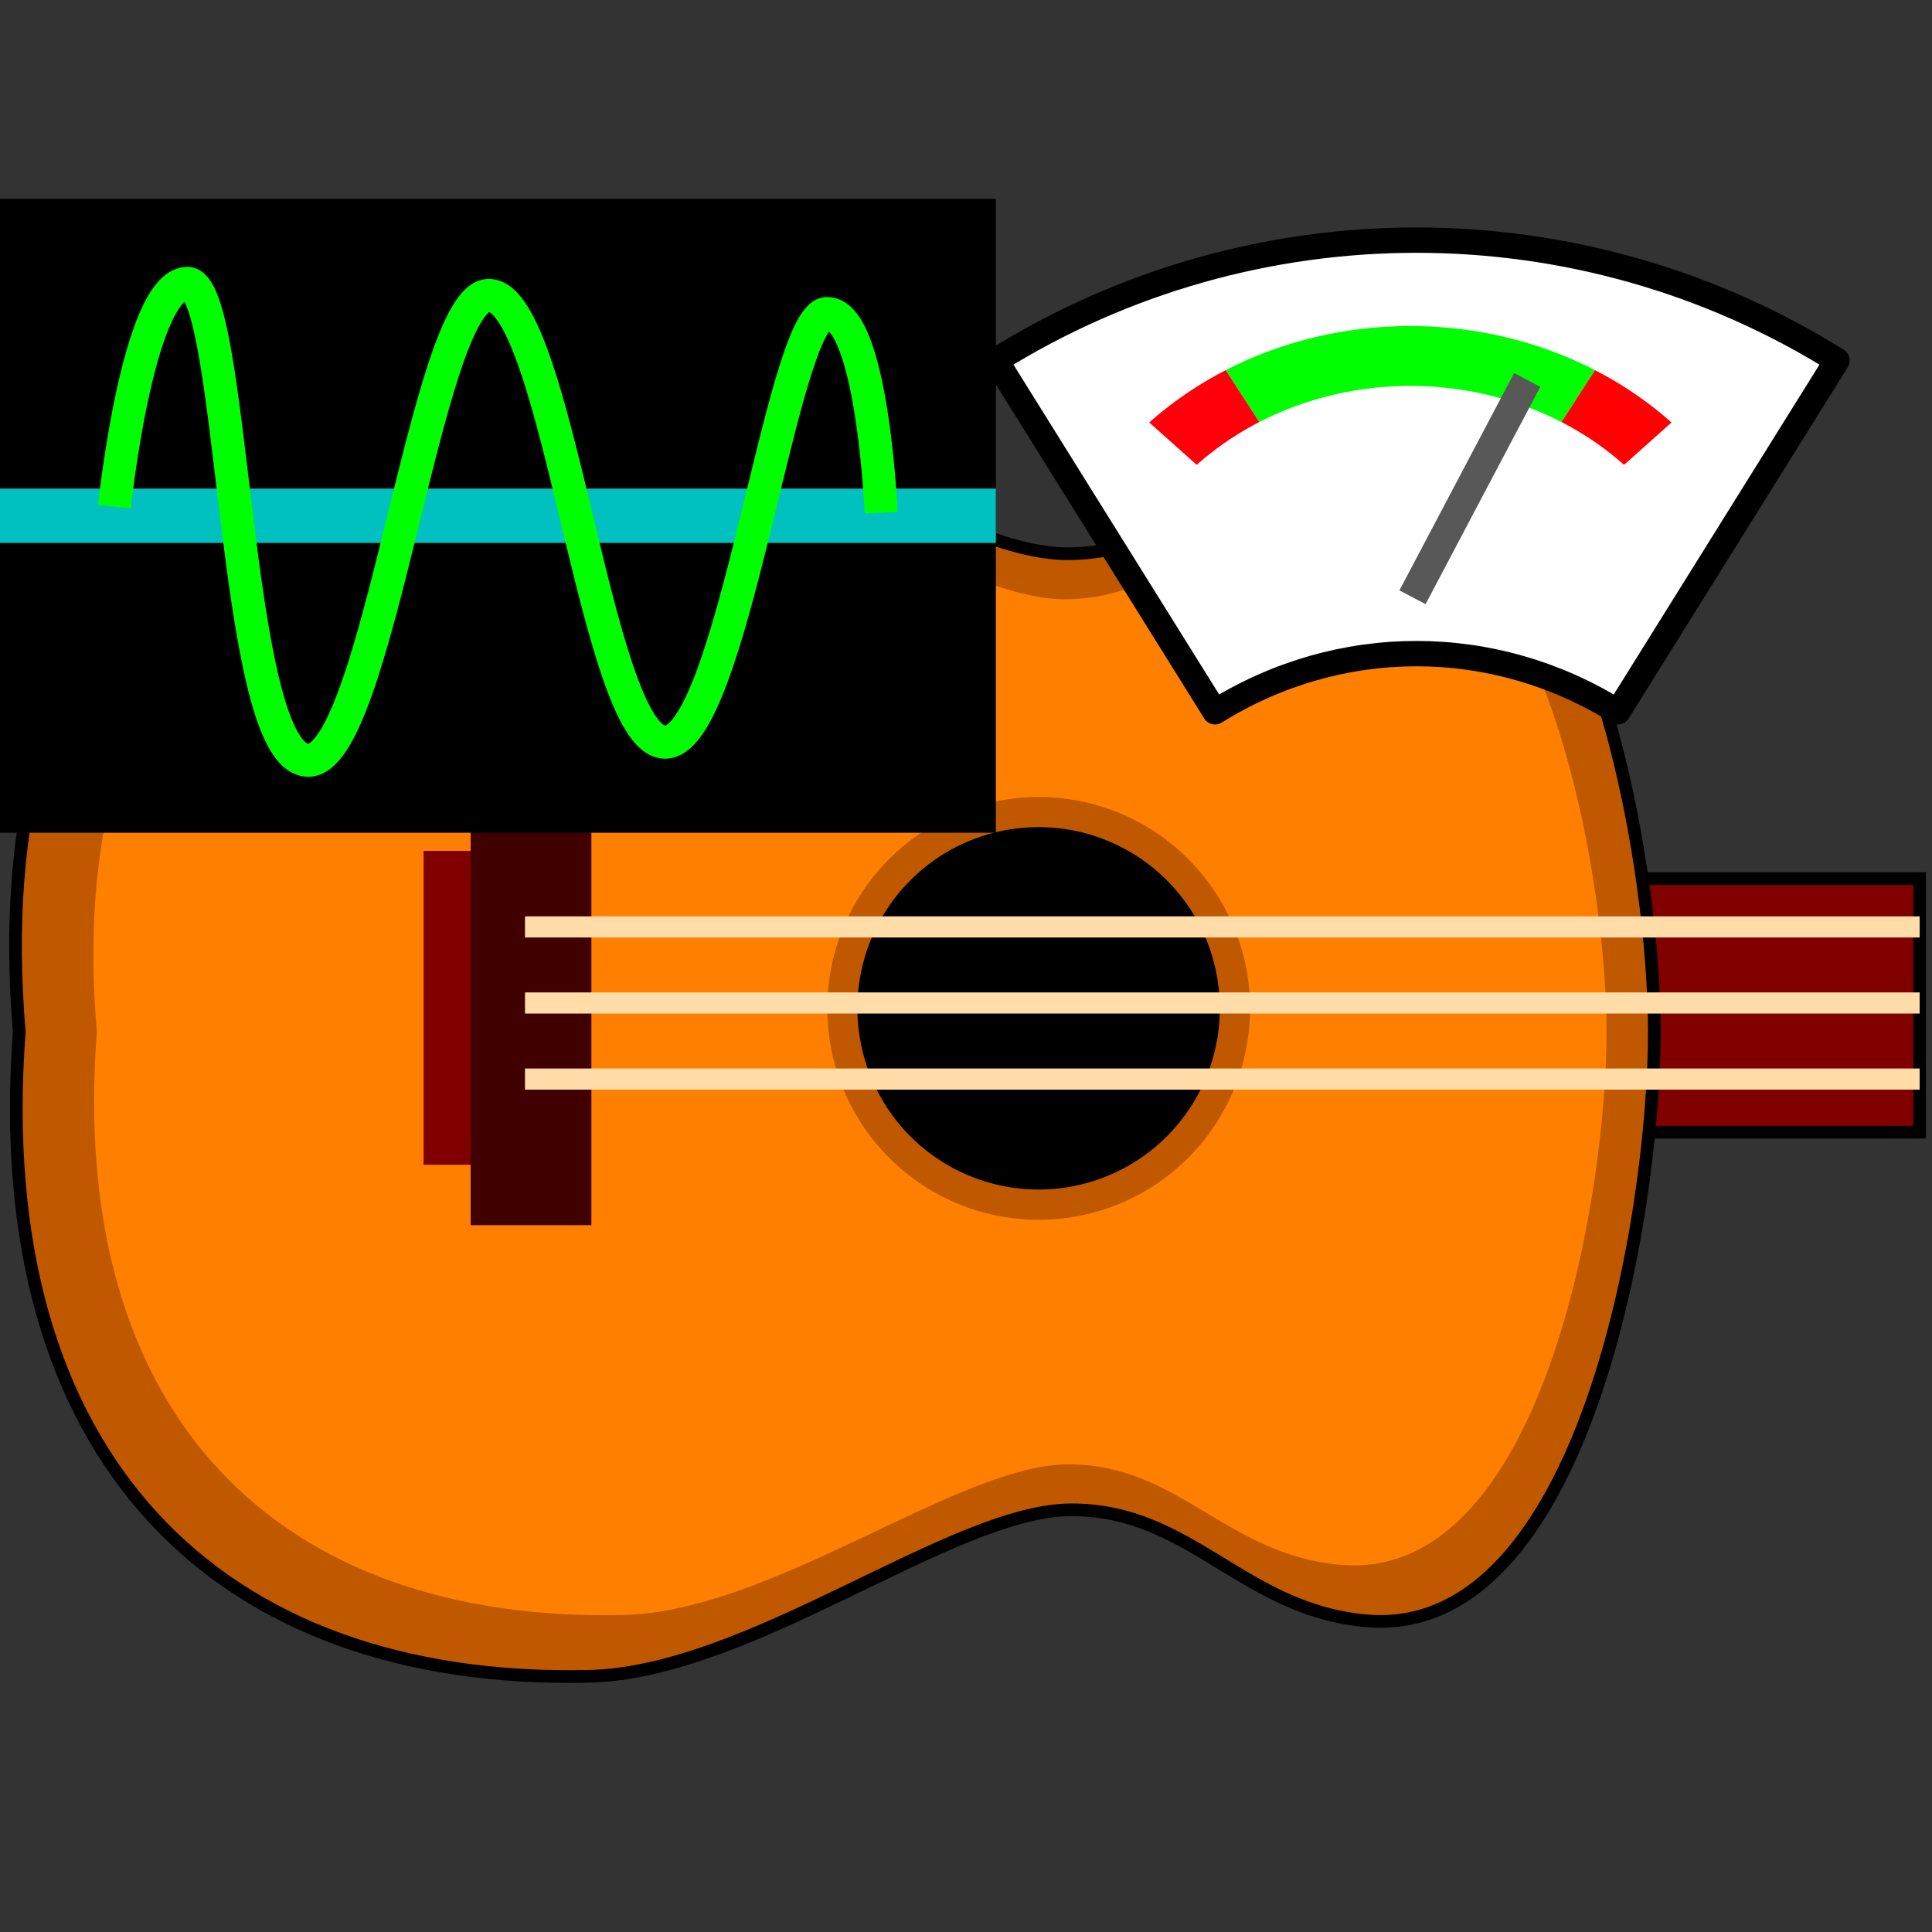 <?xml version="1.0" encoding="UTF-8" standalone="no"?>
<!-- Created with Inkscape (http://www.inkscape.org/) -->
<svg
   xmlns:dc="http://purl.org/dc/elements/1.1/"
   xmlns:cc="http://creativecommons.org/ns#"
   xmlns:rdf="http://www.w3.org/1999/02/22-rdf-syntax-ns#"
   xmlns:svg="http://www.w3.org/2000/svg"
   xmlns="http://www.w3.org/2000/svg"
   xmlns:sodipodi="http://sodipodi.sourceforge.net/DTD/sodipodi-0.dtd"
   xmlns:inkscape="http://www.inkscape.org/namespaces/inkscape"
   width="48"
   height="48"
   id="svg2"
   sodipodi:version="0.32"
   inkscape:version="0.46"
   sodipodi:docname="logo-small.svg"
   inkscape:output_extension="org.inkscape.output.svg.inkscape"
   version="1.0">
  <rect width="100%" height="100%" fill="#333333" stroke="none"/>
  <defs
     id="defs4">
    <linearGradient
       id="linearGradient4665">
      <stop
         id="stop4667"
         offset="0"
         style="stop-color:#ff0007;stop-opacity:1;" />
      <stop
         style="stop-color:#28ff00;stop-opacity:1;"
         offset="0.3"
         id="stop4671" />
      <stop
         id="stop4673"
         offset="0.61"
         style="stop-color:#00ff00;stop-opacity:1;" />
      <stop
         id="stop4669"
         offset="1"
         style="stop-color:#ff000f;stop-opacity:1;" />
    </linearGradient>
    <inkscape:perspective
       sodipodi:type="inkscape:persp3d"
       inkscape:vp_x="0 : 526.18109 : 1"
       inkscape:vp_y="0 : 1000 : 0"
       inkscape:vp_z="744.09448 : 526.18109 : 1"
       inkscape:persp3d-origin="372.04724 : 350.78739 : 1"
       id="perspective10" />
    <inkscape:perspective
       id="perspective2447"
       inkscape:persp3d-origin="372.04724 : 350.78739 : 1"
       inkscape:vp_z="744.09448 : 526.18109 : 1"
       inkscape:vp_y="0 : 1000 : 0"
       inkscape:vp_x="0 : 526.18109 : 1"
       sodipodi:type="inkscape:persp3d" />
  </defs>
  <sodipodi:namedview
     id="base"
     pagecolor="#ffffff"
     bordercolor="#666666"
     borderopacity="1.0"
     gridtolerance="10000"
     guidetolerance="10"
     objecttolerance="10"
     inkscape:pageopacity="0.0"
     inkscape:pageshadow="2"
     inkscape:zoom="10.267418"
     inkscape:cx="24.018677"
     inkscape:cy="24"
     inkscape:document-units="px"
     inkscape:current-layer="layer1"
     showgrid="false"
     inkscape:window-width="939"
     inkscape:window-height="722"
     inkscape:window-x="-5"
     inkscape:window-y="25"
     showguides="true"
     inkscape:guide-bbox="true" />
  <g
     inkscape:label="Layer 1"
     inkscape:groupmode="layer"
     id="layer1"
     style="display:inline">
    <g
       id="g3215"
       transform="matrix(0.105,0,0,0.105,-9.757,-55.609)">
      <rect
         y="737.505"
         x="364.286"
         height="60"
         width="182.857"
         id="rect3267"
         style="fill:#800000;fill-opacity:1;stroke:#000000;stroke-width:3;stroke-miterlimit:4;stroke-dasharray:none;stroke-opacity:1" />
      <path
         sodipodi:nodetypes="csscccssc"
         d="M 484.368,773.744 C 484.368,730.307 466.736,629.804 415.173,634.37 C 385.924,636.96 373.756,660.634 345.472,660.634 C 317.188,660.634 269.714,622.111 231.325,621.238 C 143.442,619.218 88.893,672.756 97.48,773.744 C 89.904,874.731 144.452,928.269 232.335,926.249 C 270.724,925.377 318.198,886.853 346.482,886.853 C 374.767,886.853 386.934,910.527 416.183,913.117 C 467.746,917.683 484.368,817.18 484.368,773.744 z"
         style="fill:#ff8000;fill-opacity:1;fill-rule:evenodd;stroke:none;stroke-width:3;stroke-linecap:butt;stroke-linejoin:miter;stroke-miterlimit:4;stroke-dasharray:none;stroke-opacity:1"
         id="path2453" />
      <path
         sodipodi:type="arc"
         style="fill:#c05800;fill-opacity:1;stroke-width:3;stroke-miterlimit:4;stroke-dasharray:none"
         id="path3261"
         sodipodi:cx="365.71429"
         sodipodi:cy="408.07648"
         sodipodi:rx="58.57143"
         sodipodi:ry="58.57143"
         d="M 424.286,408.076 A 58.571,58.571 0 1 1 307.143,408.076 A 58.571,58.571 0 1 1 424.286,408.076 z"
         transform="matrix(0.854,0,0,0.854,26.376,419.718)" />
      <path
         transform="matrix(0.732,0,0,0.732,70.976,469.484)"
         d="M 424.286,408.076 A 58.571,58.571 0 1 1 307.143,408.076 A 58.571,58.571 0 1 1 424.286,408.076 z"
         sodipodi:ry="58.57143"
         sodipodi:rx="58.57143"
         sodipodi:cy="408.07648"
         sodipodi:cx="365.71429"
         id="path3248"
         style="fill:#000000;fill-opacity:1;stroke-width:3;stroke-miterlimit:4;stroke-dasharray:none"
         sodipodi:type="arc" />
      <rect
         y="730.934"
         x="193.143"
         height="74.286"
         width="12.857"
         id="rect3263"
         style="fill:#800000;fill-opacity:1;stroke:none;stroke-width:3;stroke-miterlimit:4;stroke-dasharray:none" />
      <rect
         y="718.076"
         x="204.286"
         height="101.429"
         width="28.571"
         id="rect3250"
         style="fill:#400000;fill-opacity:1;stroke-width:3;stroke-miterlimit:4;stroke-dasharray:none" />
      <path
         id="path3254"
         d="M 227.219,621.183 C 141.741,620.901 89.017,674.336 97.469,773.746 C 89.893,874.733 144.46,928.266 232.344,926.246 C 270.733,925.373 318.184,886.839 346.469,886.839 C 374.753,886.839 386.939,910.53 416.188,913.121 C 467.75,917.687 484.375,817.182 484.375,773.746 C 484.375,730.309 466.75,629.804 415.188,634.371 C 385.939,636.961 373.753,660.621 345.469,660.621 C 317.184,660.621 269.702,622.118 231.312,621.246 C 229.939,621.214 228.576,621.188 227.219,621.183 z M 235.656,635.683 C 236.909,635.687 238.17,635.717 239.438,635.746 C 274.882,636.535 318.698,671.402 344.812,671.402 C 370.927,671.402 382.182,649.964 409.188,647.621 C 456.796,643.489 473.062,734.441 473.062,773.746 C 473.062,813.05 457.733,904.002 410.125,899.871 C 383.12,897.527 371.865,876.089 345.75,876.089 C 319.635,876.089 275.82,910.956 240.375,911.746 C 159.232,913.574 108.849,865.125 115.844,773.746 C 108.04,683.794 156.735,635.428 235.656,635.683 z"
         style="fill:#c05800;fill-opacity:1;fill-rule:evenodd;stroke:none;stroke-width:3;stroke-linecap:butt;stroke-linejoin:miter;stroke-miterlimit:4;stroke-dasharray:none;stroke-opacity:1" />
      <path
         id="path3257"
         style="fill:none;fill-opacity:1;fill-rule:evenodd;stroke:#000000;stroke-width:3;stroke-linecap:butt;stroke-linejoin:miter;stroke-miterlimit:4;stroke-dasharray:none;stroke-opacity:1"
         d="M 484.368,773.744 C 484.368,730.307 466.736,629.804 415.173,634.37 C 385.924,636.96 373.756,660.634 345.472,660.634 C 317.188,660.634 269.714,622.111 231.325,621.238 C 143.442,619.218 88.893,672.756 97.48,773.744 C 89.904,874.731 144.452,928.269 232.335,926.249 C 270.724,925.377 318.198,886.853 346.482,886.853 C 374.767,886.853 386.934,910.527 416.183,913.117 C 467.746,917.683 484.368,817.18 484.368,773.744 z"
         sodipodi:nodetypes="csscccssc" />
      <path
         sodipodi:nodetypes="cc"
         id="path3271"
         d="M 217.143,748.934 L 547.143,748.934"
         style="fill:none;fill-opacity:0;fill-rule:evenodd;stroke:#ffdca8;stroke-width:5;stroke-linecap:butt;stroke-linejoin:miter;stroke-miterlimit:4;stroke-dasharray:none;stroke-opacity:1" />
      <path
         style="fill:none;fill-opacity:0;fill-rule:evenodd;stroke:#ffdca8;stroke-width:5;stroke-linecap:butt;stroke-linejoin:miter;stroke-miterlimit:4;stroke-dasharray:none;stroke-opacity:1"
         d="M 217.143,766.934 L 547.143,766.934"
         id="path2401"
         sodipodi:nodetypes="cc" />
      <path
         sodipodi:nodetypes="cc"
         id="path2403"
         d="M 217.143,784.934 L 547.143,784.934"
         style="fill:none;fill-opacity:0;fill-rule:evenodd;stroke:#ffdca8;stroke-width:5;stroke-linecap:butt;stroke-linejoin:miter;stroke-miterlimit:4;stroke-dasharray:none;stroke-opacity:1" />
    </g>
    <g
       id="g3200"
       transform="matrix(0.105,0,0,0.105,-9.757,-55.609)">
      <rect
         y="576.648"
         x="92.857"
         height="150"
         width="235.714"
         id="rect2418"
         style="fill:#000000;fill-opacity:1;stroke:none;stroke-width:5;stroke-miterlimit:4;stroke-dasharray:none;stroke-opacity:1" />
      <rect
         y="645.219"
         x="92.857"
         height="12.857"
         width="235.714"
         id="rect3192"
         style="fill:#00c0c0;fill-opacity:1;stroke:none;stroke-width:5;stroke-miterlimit:4;stroke-dasharray:none;stroke-opacity:1" />
      <path
         sodipodi:nodetypes="czzzzzc"
         id="path3198"
         d="M 120,649.505 C 120,649.505 125.485,597.238 137.143,596.648 C 148.641,596.066 147.754,708.762 165.714,709.505 C 182.249,710.189 193.832,599.539 208.571,599.505 C 224.739,599.467 233.835,703.959 250,705.219 C 266.117,706.476 277.849,604.073 288.571,603.791 C 299.351,603.507 301.429,650.934 301.429,650.934"
         style="fill:none;fill-opacity:1;fill-rule:evenodd;stroke:#00ff00;stroke-width:7.8;stroke-linecap:butt;stroke-linejoin:round;stroke-miterlimit:4;stroke-dasharray:none;stroke-opacity:1" />
    </g>
    <g
       id="g4681"
       transform="matrix(0.105,0,0,0.105,-9.757,-55.609)">
      <path
         id="path3205"
         d="M 428.08,586.429 C 393.526,586.429 358.984,595.931 328.571,614.903 L 380.418,698.032 C 409.84,679.678 446.321,679.678 475.743,698.032 L 527.589,614.903 C 497.177,595.931 462.635,586.429 428.08,586.429 z"
         style="fill:#ffffff;fill-opacity:1;stroke:#000000;stroke-width:6;stroke-linejoin:round;stroke-miterlimit:4;stroke-dasharray:none;stroke-opacity:1" />
      <path
         transform="matrix(1.101,0,0,0.982,-349.559,67.212)"
         sodipodi:open="true"
         sodipodi:end="5.2359878"
         sodipodi:start="4.1887902"
         d="M 668.929,566.313 A 72.143,72.143 0 0 1 741.071,566.313"
         sodipodi:ry="72.14286"
         sodipodi:rx="72.14286"
         sodipodi:cy="628.79077"
         sodipodi:cx="705"
         id="path3211"
         style="fill:none;fill-opacity:1;stroke:#00ff00;stroke-width:14.427;stroke-linejoin:round;stroke-miterlimit:4;stroke-dasharray:none;stroke-opacity:1"
         sodipodi:type="arc" />
      <path
         sodipodi:type="arc"
         style="fill:none;fill-opacity:1;stroke:#ff000b;stroke-width:14.427;stroke-linejoin:round;stroke-miterlimit:4;stroke-dasharray:none;stroke-opacity:1"
         id="path4675"
         sodipodi:cx="705"
         sodipodi:cy="628.79077"
         sodipodi:rx="72.14286"
         sodipodi:ry="72.14286"
         d="M 653.987,577.778 A 72.143,72.143 0 0 1 668.929,566.313"
         sodipodi:start="3.9269908"
         sodipodi:end="4.1887902"
         sodipodi:open="true"
         transform="matrix(1.101,0,0,0.982,-349.559,67.212)" />
      <path
         sodipodi:open="true"
         sodipodi:end="5.4977871"
         sodipodi:start="5.2359878"
         sodipodi:type="arc"
         style="fill:none;fill-opacity:1;stroke:#ff0003;stroke-width:14.427;stroke-linejoin:round;stroke-miterlimit:4;stroke-dasharray:none;stroke-opacity:1"
         id="path4677"
         sodipodi:cx="705"
         sodipodi:cy="628.79077"
         sodipodi:rx="72.14286"
         sodipodi:ry="72.14286"
         d="M 741.071,566.313 A 72.143,72.143 0 0 1 756.013,577.778"
         transform="matrix(1.101,0,0,0.982,-349.559,67.212)" />
      <path
         id="path4679"
         d="M 427.143,670.934 L 454.286,619.505"
         style="fill:none;fill-opacity:1;fill-rule:evenodd;stroke:#585858;stroke-width:7;stroke-linecap:butt;stroke-linejoin:miter;stroke-miterlimit:4;stroke-dasharray:none;stroke-opacity:1" />
    </g>
  </g>
</svg>
